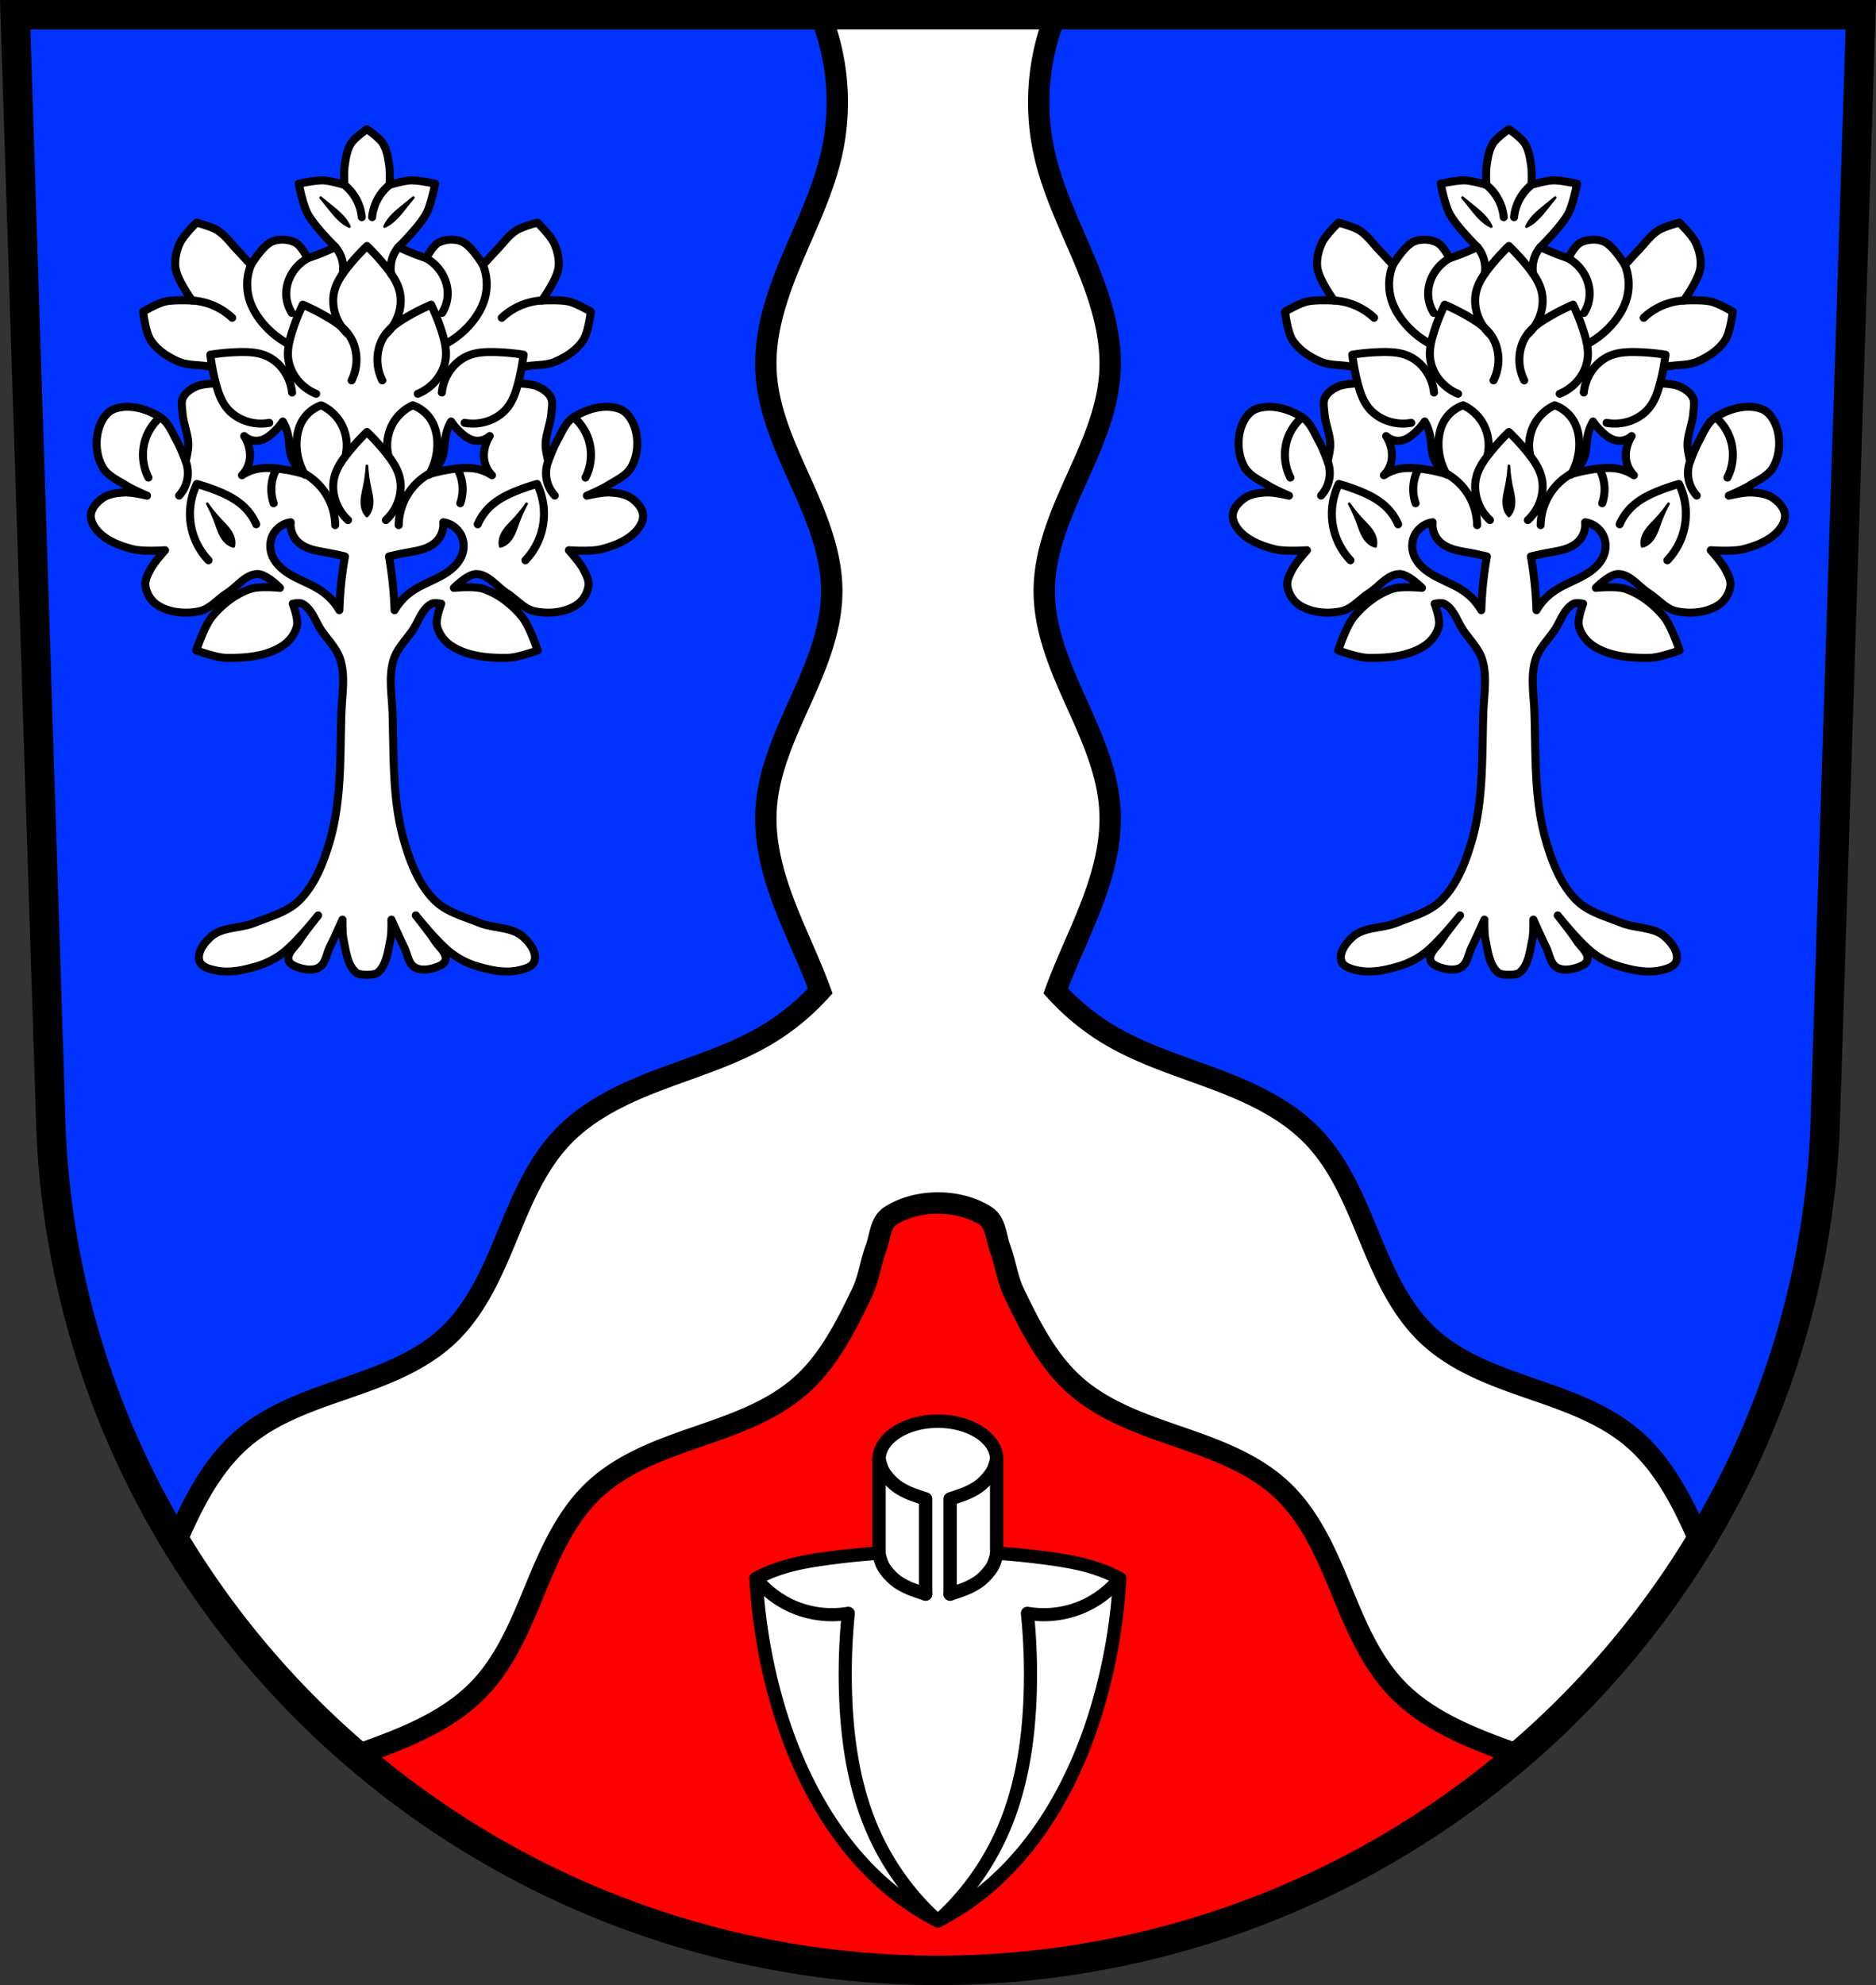 <svg xmlns="http://www.w3.org/2000/svg" width="748.09" height="791.22" viewBox="0 0 701.334 741.769"><rect x="0" y="0" width="701.334" height="741.769" fill="#333333" stroke="none"/><path style="fill:#03f;fill-opacity:1;fill-rule:evenodd;stroke:none;stroke-width:11;stroke-opacity:1" d="m36.698 25.55 13.398 416.624c7.415 175.25 153.92 314.046 331.589 314.144 177.51-.215 324.07-139.061 331.59-314.144l13.397-416.625H381.693z" transform="translate(-31.018 -20.05)"/><path style="fill:red;fill-rule:evenodd;stroke:#000;stroke-width:1px;stroke-linecap:butt;stroke-linejoin:miter;stroke-opacity:1;fill-opacity:1" d="m350.668 400.39-234.25 240.02c60.17 59.248 143.104 95.81 234.248 95.86 91.061-.11 173.969-36.713 234.148-95.965L350.668 400.39z"/><path style="fill:#fff;fill-rule:evenodd;stroke:#000;stroke-width:5;stroke-linecap:butt;stroke-linejoin:round;stroke-miterlimit:4;stroke-dasharray:none;stroke-opacity:1" d="M381.633 551.106a21.99 14.31 0 0 0-21.988 14.31v34.981a293.447 293.447 0 0 0-19.49 2c-6.26.854-12.525 1.92-18.49 3.998a56.665 56.665 0 0 0-7.997 3.5 210.061 210.061 0 0 0 7.996 46.975c8.21 28.294 23.157 55.627 46.977 72.965a98.535 98.535 0 0 0 12.992 7.996c4.53-2.325 8.879-5 12.994-7.996 23.82-17.338 38.768-44.671 46.977-72.965a210.062 210.062 0 0 0 7.996-46.975 56.665 56.665 0 0 0-7.996-3.5c-5.965-2.078-12.232-3.144-18.49-3.998a293.454 293.454 0 0 0-19.49-2v-34.98a21.99 14.31 0 0 0-21.99-14.311z" transform="translate(-31.018 -20.05)"/><path style="fill:none;fill-rule:evenodd;stroke:#000;stroke-width:4.9;stroke-linecap:round;stroke-linejoin:round;stroke-miterlimit:4;stroke-dasharray:none;stroke-opacity:1" d="M313.668 609.895c3.94 4.873 9.16 8.7 14.993 10.994a36.633 36.633 0 0 0 19.49 1.999 225.143 225.143 0 0 0-1 30.984c.64 17.444 3.384 35.033 10.495 50.975a98.565 98.565 0 0 0 23.987 32.984M449.6 609.895a36.611 36.611 0 0 1-14.992 10.994 36.633 36.633 0 0 1-19.49 1.999 225.143 225.143 0 0 1 .999 30.984c-.64 17.444-3.383 35.033-10.495 50.975a98.565 98.565 0 0 1-23.987 32.984" transform="translate(-31.018 -20.05)"/><path d="M359.645 565.417s.786 3.073 1.573 4.427c1.089 1.875 2.599 3.517 4.246 4.927 1.31 1.12 2.85 1.96 4.392 2.73 1.529.762 3.172 1.273 4.78 1.851.797.286 2.411.8 2.411.8v35.545" style="fill:none;fill-rule:evenodd;stroke:#000;stroke-width:5;stroke-linecap:round;stroke-linejoin:round;stroke-miterlimit:4;stroke-dasharray:none;stroke-opacity:1" transform="translate(-31.018 -20.05)"/><path d="M359.645 600.961s.786 3.073 1.573 4.428c1.089 1.874 2.599 3.517 4.246 4.927 1.31 1.12 2.85 1.96 4.392 2.73 1.529.762 3.172 1.273 4.78 1.85.797.287 2.411.8 2.411.8M403.623 565.417s-.785 3.073-1.572 4.427c-1.09 1.875-2.6 3.517-4.247 4.927-1.31 1.12-2.849 1.96-4.391 2.73-1.53.762-3.173 1.273-4.781 1.851-.797.286-2.41.8-2.41.8v35.545" style="fill:none;fill-rule:evenodd;stroke:#000;stroke-width:5;stroke-linecap:round;stroke-linejoin:round;stroke-miterlimit:4;stroke-dasharray:none;stroke-opacity:1" transform="translate(-31.018 -20.05)"/><path style="fill:none;fill-rule:evenodd;stroke:#000;stroke-width:5;stroke-linecap:round;stroke-linejoin:round;stroke-miterlimit:4;stroke-dasharray:none;stroke-opacity:1" d="M403.623 600.961s-.785 3.073-1.572 4.428c-1.09 1.874-2.6 3.517-4.247 4.927-1.31 1.12-2.849 1.96-4.391 2.73-1.53.762-3.173 1.273-4.781 1.85-.797.287-2.41.8-2.41.8" transform="translate(-31.018 -20.05)"/><path style="fill:#fff;fill-rule:evenodd;stroke:#000;stroke-width:8;stroke-linecap:butt;stroke-linejoin:miter;stroke-miterlimit:4;stroke-dasharray:none;stroke-opacity:1" d="M306.672 5.5c.999 2.473 1.89 4.99 2.656 7.545 4.277 14.252 4.838 29.6 1.615 44.127-3.107 14.01-9.585 26.996-15.119 40.236-5.534 13.24-10.227 27.288-9.441 41.617.785 14.324 6.959 27.719 12.851 40.797 5.893 13.079 11.71 26.714 11.71 41.059 0 14.345-5.817 27.98-11.71 41.058-5.892 13.08-12.066 26.474-12.851 40.797-.786 14.33 3.907 28.379 9.441 41.62 3.609 8.634 7.613 17.161 10.828 25.933-5.814 6.403-12.563 11.959-19.992 16.389-12.326 7.35-26.216 11.545-39.646 16.601-13.43 5.057-26.871 11.279-36.758 21.68-9.883 10.397-15.395 24.077-20.87 37.336-5.473 13.26-11.404 26.845-21.841 36.685-10.438 9.84-24.348 14.962-37.906 19.647-13.559 4.684-27.542 9.38-38.502 18.635-10.965 9.258-17.967 22.31-23.805 35.42-.54 1.214-1.07 2.436-1.6 3.658 18.161 29.956 41.004 56.801 67.526 79.55 3.113-1.12 6.227-2.237 9.316-3.4 13.43-5.056 26.873-11.278 36.76-21.68 9.883-10.397 15.395-24.078 20.87-37.337 5.473-13.26 11.403-26.845 21.84-36.686 10.438-9.84 24.349-14.962 37.907-19.646 13.559-4.685 27.54-9.38 38.5-18.635 10.965-9.258 17.644-22.597 23.805-35.418 2.518-5.24 3.187-11.197 5.224-16.643 1.53-4.088 1.589-9.61 5.24-12 10.011-6.552 25.883-6.552 35.893 0 3.652 2.39 3.711 7.912 5.24 12 2.038 5.446 2.707 11.402 5.225 16.643 6.161 12.821 12.84 26.16 23.805 35.418 10.96 9.254 24.941 13.95 38.5 18.635 13.558 4.684 27.469 9.806 37.906 19.646 10.438 9.84 16.368 23.426 21.842 36.686 5.474 13.259 10.986 26.94 20.869 37.338 9.887 10.4 23.328 16.623 36.758 21.68 3.037 1.143 6.099 2.243 9.16 3.345 26.557-22.774 49.436-49.646 67.625-79.629-.51-1.177-1.02-2.355-1.541-3.525-5.838-13.11-12.84-26.162-23.805-35.42-10.96-9.255-24.943-13.95-38.502-18.635-13.558-4.685-27.468-9.806-37.906-19.647-10.437-9.84-16.368-23.426-21.842-36.685-5.474-13.26-10.986-26.939-20.869-37.336-9.887-10.401-23.328-16.623-36.758-21.68-13.43-5.056-27.32-9.252-39.646-16.601-7.43-4.43-14.178-9.986-19.992-16.389 3.215-8.772 7.219-17.299 10.828-25.934 5.534-13.24 10.227-27.29 9.441-41.619-.785-14.323-6.959-27.718-12.851-40.797-5.893-13.078-11.71-26.713-11.71-41.058 0-14.345 5.817-27.98 11.71-41.059 5.892-13.078 12.066-26.473 12.851-40.797.786-14.329-3.907-28.376-9.441-41.617-5.534-13.24-12.012-26.226-15.12-40.236-3.222-14.527-2.66-29.875 1.616-44.127a86.597 86.597 0 0 1 2.656-7.545h-43.986z"/><path style="fill:none;fill-rule:evenodd;stroke:#000;stroke-width:11;stroke-opacity:1" d="m36.698 25.55 13.398 416.624c7.415 175.25 153.92 314.046 331.589 314.144 177.51-.215 324.07-139.061 331.59-314.144l13.397-416.625H381.693z" transform="translate(-31.018 -20.05)"/><path style="fill:#fff;fill-rule:evenodd;stroke:#000;stroke-width:3;stroke-linecap:round;stroke-linejoin:round;stroke-miterlimit:4;stroke-dasharray:none;stroke-opacity:1" d="M175.192 68.34s-4.544 3.072-5.957 5.332c-1.539 2.46-1.957 5.505-2.38 8.377-.345 2.332-.114 7.072-.114 7.072s-5.208-1.567-7.897-1.664c-3.074-.11-9.144 1.248-9.144 1.248s1.485 7.781 3.326 11.22c2.553 4.77 10.389 12.47 10.389 12.47s-3.857 1.717-5.819 2.494c-1.507.596-4.57 1.662-4.57 1.662s-2.38-4.688-4.572-5.819c-2.589-1.335-6.04-1.533-8.729-.416-3.623 1.506-7.896 8.729-7.896 8.729s-3.29-3.635-4.989-5.402c-2.443-2.544-4.51-5.582-7.48-7.483-2.363-1.512-7.896-2.908-7.896-2.908s-4.876 4.706-6.24 7.72c-1.3 2.87-2.076 6.2-1.6 9.313.682 4.465 6.177 12.059 6.177 12.059s-6.893-.383-10.2.416c-2.888.697-8.087 3.74-8.087 3.74s.827 7.711 2.908 10.807c2.428 3.61 6.392 6.185 10.391 7.896 3.225 1.38 6.926 1.118 10.39 1.662 1.8.283 5.405.832 5.405.832s-1.4 1.53-1.664 2.494c-.272.992.162 3.08.162 3.08s-5.35.114-7.723 1.19c-1.963.89-4.007 2.22-4.95 4.158-.84 1.722-.339 3.834-.198 5.744.295 4.016 2.135 7.856 2.178 11.883.022 2.073-.99 6.139-.99 6.139s-1.874-5.003-3.168-7.328c-1.8-3.232-3.216-7.126-6.338-9.11-4.975-3.16-11.972-5.196-17.428-2.97-3.02 1.231-4.919 4.766-5.744 7.921-1.161 4.436-.663 9.668 1.586 13.664 1.845 3.28 5.716 4.942 8.91 6.932 2.43 1.514 7.724 3.764 7.724 3.764s-5.654-1.354-8.515-1.19c-2.756.158-5.742.512-8.018 2.075-2.108 1.448-4.193 3.7-4.459 6.244-.239 2.293 1.189 4.661 2.772 6.338 3.304 3.498 8.212 5.338 12.873 6.535 3.902 1.001 12.08.396 12.08.396s-4.159 4.595-5.545 7.326c-.936 1.844-2.046 3.891-1.781 5.942.357 2.762 2.036 5.59 4.357 7.129 4.45 2.951 10.625 3.516 15.842 2.377 4.007-.876 6.84-4.529 10.299-6.733 3.8-2.421 6.98-7.128 11.486-7.13 3.26-.003 8.318 5.15 8.318 5.15s-7.593-.805-11.091.396c-5.546 1.903-10.518 5.782-14.258 10.297-2.977 3.593-5.942 12.676-5.942 12.676s7.28 2.694 11.09 2.771c7.145.144 14.977-.5 20.992-4.357 2.623-1.682 4.855-4.487 5.545-7.525.626-2.753-1.584-8.317-1.584-8.317s2.507-.542 3.565 0c3.62 1.854 4.842 6.538 7.13 9.9 2.474 3.633 5.848 6.889 7.13 11.092 1.886 6.19.621 12.942.396 19.409-.562 16.162.172 32.796-4.357 48.322-2.332 7.993-5.558 16.334-11.487 22.18-4.414 4.352-10.89 5.988-16.634 8.318-5.263 2.134-11.956 1.421-16.24 5.148-2.54 2.21-5.373 5.9-4.358 9.11.73 2.31 3.964 3.074 6.338 3.564 4.94 1.02 10.208-.17 15.05-1.584 3.401-.993 6.662-2.64 9.506-4.752 5.249-3.898 13.467-14.26 13.467-14.26s-4.974 6.183-7.129 9.506c-1.479 2.281-4.504 4.467-3.96 7.131.3 1.475 2.14 2.283 3.564 2.772 2.498.857 5.661 1.364 7.922 0 2.427-1.466 2.706-4.984 3.96-7.526 1.674-3.39 4.753-10.299 4.753-10.299s-.13 5.07.396 7.526c.92 4.291 1.393 9.457 4.754 12.28 1.04.873 4 .792 4 .792s2.96.081 4-.793c3.361-2.822 3.833-7.988 4.752-12.28.526-2.456.396-7.525.396-7.525s3.081 6.909 4.754 10.3c1.255 2.541 1.535 6.06 3.961 7.525 2.26 1.364 5.425.857 7.922 0 1.424-.489 3.264-1.297 3.565-2.772.543-2.664-2.482-4.85-3.961-7.13-2.155-3.324-7.131-9.507-7.131-9.507s8.218 10.362 13.467 14.26c2.844 2.112 6.105 3.759 9.505 4.752 4.843 1.415 10.113 2.605 15.053 1.584 2.374-.49 5.606-1.253 6.336-3.564 1.015-3.21-1.816-6.9-4.355-9.11-4.285-3.727-10.978-3.014-16.24-5.148-5.746-2.33-12.22-3.966-16.635-8.319-5.93-5.845-9.155-14.186-11.487-22.18-4.53-15.525-3.795-32.159-4.357-48.321-.225-6.467-1.49-13.22.396-19.409 1.282-4.203 4.656-7.459 7.13-11.091 2.288-3.363 3.508-8.047 7.128-9.9 1.058-.543 3.565 0 3.565 0s-2.21 5.563-1.584 8.316c.69 3.038 2.922 5.843 5.545 7.525 6.016 3.858 13.849 4.501 20.994 4.357 3.81-.077 11.09-2.771 11.09-2.771s-2.965-9.083-5.942-12.676c-3.74-4.515-8.714-8.394-14.26-10.297-3.498-1.2-11.09-.396-11.09-.396s5.058-5.153 8.319-5.15c4.506.002 7.686 4.709 11.486 7.13 3.46 2.204 6.29 5.857 10.297 6.733 5.217 1.14 11.393.574 15.844-2.377 2.321-1.54 4-4.367 4.357-7.13.265-2.05-.847-4.097-1.783-5.94-1.386-2.732-5.545-7.327-5.545-7.327s8.178.605 12.08-.396c4.661-1.197 9.57-3.037 12.873-6.535 1.583-1.677 3.013-4.045 2.774-6.338-.265-2.544-2.35-4.796-4.46-6.244-2.274-1.563-5.261-1.917-8.017-2.075-2.861-.164-8.515 1.19-8.515 1.19s5.292-2.25 7.722-3.764c3.194-1.99 7.067-3.652 8.912-6.932 2.25-3.996 2.745-9.228 1.584-13.664-.825-3.155-2.722-6.69-5.742-7.922-5.456-2.225-12.453-.189-17.428 2.971-3.122 1.984-4.538 5.878-6.337 9.11-1.295 2.325-3.168 7.328-3.168 7.328s-1.013-4.066-.99-6.139c.042-4.027 1.882-7.867 2.177-11.883.14-1.91.642-4.022-.197-5.744-.944-1.938-2.988-3.268-4.951-4.158-2.373-1.076-7.725-1.19-7.725-1.19s.434-2.088.162-3.08c-.264-.963-1.662-2.494-1.662-2.494s3.602-.55 5.402-.832c3.465-.544 7.166-.282 10.391-1.662 4-1.711 7.963-4.286 10.39-7.896 2.082-3.096 2.91-10.807 2.91-10.807s-5.2-3.043-8.087-3.74c-3.308-.8-10.2-.416-10.2-.416s5.496-7.594 6.178-12.059c.476-3.113-.3-6.443-1.6-9.312-1.364-3.015-6.24-7.721-6.24-7.721s-5.535 1.396-7.898 2.908c-2.97 1.9-5.037 4.94-7.48 7.483-1.698 1.767-4.987 5.402-4.987 5.402s-4.273-7.223-7.896-8.729c-2.69-1.117-6.14-.919-8.729.416-2.192 1.131-4.572 5.819-4.572 5.819s-3.064-1.066-4.572-1.662c-1.962-.777-5.819-2.495-5.819-2.495s7.838-7.698 10.391-12.468c1.84-3.44 3.324-11.221 3.324-11.221s-6.069-1.359-9.142-1.248c-2.689.097-7.897 1.664-7.897 1.664s.231-4.74-.113-7.072c-.424-2.872-.842-5.916-2.38-8.377-1.414-2.26-5.958-5.332-5.958-5.332zm-31.451 109.215a17.384 17.384 0 0 1 2.092 5.859c.353 2.153.3 4.37.838 6.484.805 3.172 2.981 5.97 5.857 7.532a56.96 56.96 0 0 0-11.088-2.301c-2.156-.227-4.344-.33-6.486 0a16.25 16.25 0 0 0-6.485 2.51 10.553 10.553 0 0 0 2.928-6.067c.162-1.323.07-2.67-.209-3.974a14.127 14.127 0 0 0-1.883-4.604 6.748 6.748 0 0 0 3.05 1.592 6.75 6.75 0 0 0 3.437-.127c1.324-.404 2.491-1.207 3.556-2.092a23.772 23.772 0 0 0 4.393-4.812zm62.9 0a23.772 23.772 0 0 0 4.393 4.812c1.065.885 2.232 1.688 3.556 2.092a6.75 6.75 0 0 0 3.438.127 6.748 6.748 0 0 0 3.049-1.592 14.127 14.127 0 0 0-1.883 4.604c-.279 1.303-.371 2.651-.209 3.974a10.553 10.553 0 0 0 2.928 6.067 16.25 16.25 0 0 0-6.485-2.51c-2.142-.33-4.33-.227-6.486 0a56.96 56.96 0 0 0-11.088 2.3c2.876-1.56 5.052-4.359 5.858-7.53.537-2.115.484-4.332.837-6.485a17.384 17.384 0 0 1 2.092-5.86zm-59.97 37.658c-.253 2.584.69 5.26 2.51 7.113 1.384 1.41 3.206 2.326 5.09 2.926 1.882.6 3.844.907 5.788 1.26 2.315.42 4.618.906 6.905 1.463a139.014 139.014 0 0 0-2.092 20.085 22.123 22.123 0 0 0-6.278-6.904c-4.069-2.903-9.014-4.35-13.18-7.113-2.56-1.699-4.867-3.994-5.857-6.904-.784-2.308-.664-4.93.418-7.114 1.27-2.563 3.862-4.426 6.696-4.812zm57.04 0c2.835.386 5.426 2.25 6.696 4.812 1.082 2.185 1.203 4.806.418 7.114-.99 2.91-3.296 5.205-5.858 6.904-4.165 2.763-9.11 4.21-13.18 7.113a22.123 22.123 0 0 0-6.277 6.904 139.03 139.03 0 0 0-2.091-20.085c2.286-.557 4.589-1.043 6.904-1.463 1.945-.353 3.906-.66 5.789-1.26 1.883-.6 3.705-1.515 5.09-2.926 1.818-1.853 2.762-4.53 2.51-7.113z" transform="translate(-38.007 -20.05)"/><path style="fill:none;fill-rule:evenodd;stroke:#000;stroke-width:3;stroke-linecap:round;stroke-linejoin:round;stroke-miterlimit:4;stroke-dasharray:none;stroke-opacity:1" d="M175.192 181.478a79.99 79.99 0 0 0-7.341 8.1c-2.05 2.6-3.976 5.404-4.81 8.608-.645 2.475-.604 5.11 0 7.594a17.389 17.389 0 0 0 5.063 8.607M175.192 181.478a79.99 79.99 0 0 1 7.341 8.1c2.05 2.6 3.976 5.404 4.81 8.608.645 2.475.604 5.11 0 7.594a17.389 17.389 0 0 1-5.063 8.607" transform="translate(-38.007 -20.05)"/><path style="fill:#000;fill-rule:evenodd;stroke:#000;stroke-width:1px;stroke-linecap:butt;stroke-linejoin:round;stroke-opacity:1" d="M157.868 93.889a329.64 329.64 0 0 1 2.81 3.492c2.016 2.537 4.068 5.167 6.871 6.79.35.203.71.39 1.079.557-.165-.369-.35-.73-.55-1.082-1.602-2.816-4.217-4.885-6.74-6.92a329.777 329.777 0 0 1-3.47-2.837zm34.65 0c-1.15.954-2.305 1.9-3.469 2.837-2.522 2.035-5.137 4.104-6.74 6.92-.2.352-.384.713-.549 1.082a12.51 12.51 0 0 0 1.079-.556c2.803-1.624 4.854-4.254 6.869-6.791.93-1.17 1.865-2.335 2.81-3.492zm-17.326 100.246a53.76 53.76 0 0 1-1.012 7.722c-.363 1.766-.818 3.527-.886 5.328-.069 1.802.288 3.688 1.392 5.114.156.2.325.392.506.57.181-.178.35-.37.506-.57 1.104-1.426 1.46-3.312 1.392-5.114-.068-1.801-.52-3.562-.884-5.328a53.764 53.764 0 0 1-1.014-7.722zm-59.69 14.158a53.78 53.78 0 0 1 3.194 7.105c.618 1.694 1.157 3.43 2.045 4.998.888 1.57 2.183 2.986 3.871 3.62.238.089.483.162.73.218.061-.247.104-.497.131-.75.19-1.793-.495-3.584-1.5-5.082-1.004-1.497-2.317-2.756-3.554-4.068a53.76 53.76 0 0 1-4.916-6.041zm119.38 0a53.76 53.76 0 0 1-4.917 6.04c-1.237 1.313-2.55 2.572-3.554 4.07-1.005 1.497-1.69 3.288-1.5 5.081.027.253.07.503.13.75.249-.056.493-.13.731-.218 1.688-.634 2.983-2.05 3.871-3.62.889-1.569 1.427-3.304 2.045-4.998a53.777 53.777 0 0 1 3.193-7.105z" transform="translate(-38.007 -20.05)"/><path style="fill:none;fill-rule:evenodd;stroke:#000;stroke-width:3;stroke-linecap:round;stroke-linejoin:round;stroke-miterlimit:4;stroke-dasharray:none;stroke-opacity:1" d="M131.829 119.045a19.577 19.577 0 0 0-.823 12.054c.885 3.492 2.735 6.69 5.03 9.468a33.058 33.058 0 0 0 9.172 7.692M218.555 119.045a19.577 19.577 0 0 1 .823 12.054c-.884 3.492-2.735 6.69-5.03 9.468a33.058 33.058 0 0 1-9.171 7.692M109.801 132.344a24.02 24.02 0 0 1 7.595 1.713 24.035 24.035 0 0 1 7.396 4.734M240.583 132.344a24.02 24.02 0 0 0-7.595 1.713 24.035 24.035 0 0 0-7.396 4.734M234.428 229.418a25.317 25.317 0 0 0 5.546-9.11 25.376 25.376 0 0 0 1.188-11.486 25.366 25.366 0 0 0-2.377-7.922 73.28 73.28 0 0 0-7.13 2.377c-3.884 1.52-7.709 3.422-10.693 6.337a19.92 19.92 0 0 0-4.357 6.337M115.956 229.418a25.317 25.317 0 0 1-5.546-9.11 25.376 25.376 0 0 1-1.188-11.486 25.366 25.366 0 0 1 2.377-7.922 73.28 73.28 0 0 1 7.13 2.377c3.884 1.52 7.709 3.422 10.693 6.337a19.92 19.92 0 0 1 4.357 6.337M166.74 89.121a17.753 17.753 0 0 1 3.587 3.911 17.808 17.808 0 0 1 2.929 8.16M183.643 89.121a17.753 17.753 0 0 0-3.586 3.911 17.808 17.808 0 0 0-2.929 8.16M151.193 133.907a79.99 79.99 0 0 0-4.003 10.173c-1 3.157-1.809 6.46-1.456 9.752.272 2.543 1.241 4.993 2.685 7.104a17.389 17.389 0 0 0 7.78 6.261M151.193 133.907a79.992 79.992 0 0 1 9.731 4.982c2.837 1.707 5.63 3.649 7.543 6.35 1.478 2.088 2.371 4.567 2.685 7.105a17.389 17.389 0 0 1-1.693 9.841" transform="translate(-38.007 -20.05)"/><path d="M-543.891 195.01a79.99 79.99 0 0 0-7.342 8.1c-2.05 2.6-3.975 5.404-4.81 8.608-.644 2.474-.604 5.11 0 7.594a17.389 17.389 0 0 0 5.063 8.607M-543.891 195.01a79.99 79.99 0 0 1 7.341 8.1c2.05 2.6 3.975 5.404 4.81 8.608.644 2.474.604 5.11 0 7.594a17.389 17.389 0 0 1-5.063 8.607" style="fill:none;fill-rule:evenodd;stroke:#000;stroke-width:3;stroke-linecap:round;stroke-linejoin:round;stroke-miterlimit:4;stroke-dasharray:none;stroke-opacity:1" transform="scale(-1 1) rotate(-20.706 -574.644 -893.009)"/><path style="fill:none;fill-rule:evenodd;stroke:#000;stroke-width:3;stroke-linecap:round;stroke-linejoin:round;stroke-miterlimit:4;stroke-dasharray:none;stroke-opacity:1" d="M175.192 111.981a79.99 79.99 0 0 0-7.341 8.1c-2.05 2.6-3.976 5.404-4.81 8.608-.645 2.475-.604 5.11 0 7.595a17.389 17.389 0 0 0 5.063 8.607M175.192 111.981a79.99 79.99 0 0 1 7.341 8.1c2.05 2.6 3.976 5.404 4.81 8.608.645 2.475.604 5.11 0 7.595a17.389 17.389 0 0 1-5.063 8.607" transform="translate(-38.007 -20.05)"/><path d="M116.636 152.601a79.99 79.99 0 0 0 2.058 10.737c.844 3.202 1.926 6.426 3.985 9.019 1.59 2.003 3.72 3.555 6.068 4.567a17.389 17.389 0 0 0 9.922 1.13M116.636 152.601c3.6-.58 7.24-.912 10.887-.995 3.31-.075 6.707.073 9.77 1.333 2.364.973 4.445 2.59 6.067 4.567a17.389 17.389 0 0 1 3.833 9.22" style="fill:#fff;fill-rule:evenodd;stroke:#000;stroke-width:3;stroke-linecap:round;stroke-linejoin:round;stroke-miterlimit:4;stroke-dasharray:none;stroke-opacity:1" transform="translate(-38.007 -20.05)"/><g style="fill:#fff"><path d="M-543.891 195.01a79.99 79.99 0 0 0-7.342 8.1c-2.05 2.6-3.975 5.404-4.81 8.608-.644 2.474-.604 5.11 0 7.594a17.389 17.389 0 0 0 5.063 8.607M-543.891 195.01a79.99 79.99 0 0 1 7.341 8.1c2.05 2.6 3.975 5.404 4.81 8.608.644 2.474.604 5.11 0 7.594a17.389 17.389 0 0 1-5.063 8.607" style="fill:#fff;fill-rule:evenodd;stroke:#000;stroke-width:3;stroke-linecap:round;stroke-linejoin:round;stroke-miterlimit:4;stroke-dasharray:none;stroke-opacity:1" transform="scale(-1 1) rotate(-53.036 -432.403 -185.087)"/></g><path style="opacity:1;fill:#fff;fill-opacity:1;fill-rule:nonzero;stroke:#fff;stroke-width:3;stroke-linecap:round;stroke-linejoin:round;stroke-miterlimit:4;stroke-dasharray:none;stroke-dashoffset:0;stroke-opacity:1" d="M225.768 155.691h3.557v2.092h-3.557zM120.735 155.909h3.557v2.092h-3.557z" transform="translate(-38.007 -20.05)"/><path style="fill:none;fill-rule:evenodd;stroke:#000;stroke-width:3;stroke-linecap:round;stroke-linejoin:round;stroke-miterlimit:4;stroke-dasharray:none;stroke-opacity:1" d="M153.026 116.55a16.007 16.007 0 0 0-5.922 5.772c-1.275 2.15-2.035 4.615-2.092 7.113a13.603 13.603 0 0 0 2.092 7.532M197.358 116.55a16.007 16.007 0 0 1 5.922 5.772c1.275 2.15 2.035 4.615 2.092 7.113a13.603 13.603 0 0 1-2.092 7.532" transform="translate(-38.007 -20.05)"/><path style="fill:none;fill-rule:evenodd;stroke:#000;stroke-width:3;stroke-linecap:round;stroke-linejoin:miter;stroke-miterlimit:4;stroke-dasharray:none;stroke-opacity:1" d="M163.415 112.394a12.364 12.364 0 0 1 2.519 4.907c.417 1.647.49 3.382.209 5.058M186.967 112.394a12.364 12.364 0 0 0-2.518 4.907 12.356 12.356 0 0 0-.21 5.058M197.854 197.43a22.448 22.448 0 0 0-5.769 5.02 22.592 22.592 0 0 0-5.021 13.809M208.942 195.129a16.062 16.062 0 0 1 1.972 6.694 16.05 16.05 0 0 1-.837 6.276M152.528 197.43a22.448 22.448 0 0 1 5.769 5.02 22.593 22.593 0 0 1 5.021 13.809M141.44 195.129a16.062 16.062 0 0 0-1.972 6.694 16.05 16.05 0 0 0 .837 6.276" transform="translate(-38.007 -20.05)"/><path style="fill:none;fill-rule:evenodd;stroke:#000;stroke-width:3;stroke-linecap:round;stroke-linejoin:round;stroke-miterlimit:4;stroke-dasharray:none;stroke-opacity:1" d="M167.32 189.579c.847-4.264-.091-8.854-2.544-12.443a16.49 16.49 0 0 0-6.695-5.649 13.35 13.35 0 0 0-6.695 5.23c-1.732 2.638-2.47 5.841-2.51 8.996a22.612 22.612 0 0 0 3.122 11.717M183.064 189.579c-.847-4.264.092-8.854 2.544-12.443a16.49 16.49 0 0 1 6.695-5.649 13.35 13.35 0 0 1 6.695 5.23c1.732 2.638 2.47 5.841 2.51 8.996a22.612 22.612 0 0 1-3.122 11.717M97.917 175.947a18.651 18.651 0 0 0-5.543 8.273c-1.536 4.657-1.122 9.923 1.12 14.284M107.422 192.385c.944 2.473 1.07 5.25.356 7.799a12.506 12.506 0 0 1-2.801 5.041M252.467 175.947a18.651 18.651 0 0 1 5.543 8.273c1.536 4.657 1.122 9.923-1.12 14.284M242.962 192.385a12.552 12.552 0 0 0-.356 7.799 12.506 12.506 0 0 0 2.801 5.041" transform="translate(-38.007 -20.05)"/><g><path style="fill:#fff;fill-rule:evenodd;stroke:#000;stroke-width:3;stroke-linecap:round;stroke-linejoin:round;stroke-miterlimit:4;stroke-dasharray:none;stroke-opacity:1" d="M175.192 68.34s-4.544 3.072-5.957 5.332c-1.539 2.46-1.957 5.505-2.38 8.377-.345 2.332-.114 7.072-.114 7.072s-5.208-1.567-7.897-1.664c-3.074-.11-9.144 1.248-9.144 1.248s1.485 7.781 3.326 11.22c2.553 4.77 10.389 12.47 10.389 12.47s-3.857 1.717-5.819 2.494c-1.507.596-4.57 1.662-4.57 1.662s-2.38-4.688-4.572-5.819c-2.589-1.335-6.04-1.533-8.729-.416-3.623 1.506-7.896 8.729-7.896 8.729s-3.29-3.635-4.989-5.402c-2.443-2.544-4.51-5.582-7.48-7.483-2.363-1.512-7.896-2.908-7.896-2.908s-4.876 4.706-6.24 7.72c-1.3 2.87-2.076 6.2-1.6 9.313.682 4.465 6.177 12.059 6.177 12.059s-6.893-.383-10.2.416c-2.888.697-8.087 3.74-8.087 3.74s.827 7.711 2.908 10.807c2.428 3.61 6.392 6.185 10.391 7.896 3.225 1.38 6.926 1.118 10.39 1.662 1.8.283 5.405.832 5.405.832s-1.4 1.53-1.664 2.494c-.272.992.162 3.08.162 3.08s-5.35.114-7.723 1.19c-1.963.89-4.007 2.22-4.95 4.158-.84 1.722-.339 3.834-.198 5.744.295 4.016 2.135 7.856 2.178 11.883.022 2.073-.99 6.139-.99 6.139s-1.874-5.003-3.168-7.328c-1.8-3.232-3.216-7.126-6.338-9.11-4.975-3.16-11.972-5.196-17.428-2.97-3.02 1.231-4.919 4.766-5.744 7.921-1.161 4.436-.663 9.668 1.586 13.664 1.845 3.28 5.716 4.942 8.91 6.932 2.43 1.514 7.724 3.764 7.724 3.764s-5.654-1.354-8.515-1.19c-2.756.158-5.742.512-8.018 2.075-2.108 1.448-4.193 3.7-4.459 6.244-.239 2.293 1.189 4.661 2.772 6.338 3.304 3.498 8.212 5.338 12.873 6.535 3.902 1.001 12.08.396 12.08.396s-4.159 4.595-5.545 7.326c-.936 1.844-2.046 3.891-1.781 5.942.357 2.762 2.036 5.59 4.357 7.129 4.45 2.951 10.625 3.516 15.842 2.377 4.007-.876 6.84-4.529 10.299-6.733 3.8-2.421 6.98-7.128 11.486-7.13 3.26-.003 8.318 5.15 8.318 5.15s-7.593-.805-11.091.396c-5.546 1.903-10.518 5.782-14.258 10.297-2.977 3.593-5.942 12.676-5.942 12.676s7.28 2.694 11.09 2.771c7.145.144 14.977-.5 20.992-4.357 2.623-1.682 4.855-4.487 5.545-7.525.626-2.753-1.584-8.317-1.584-8.317s2.507-.542 3.565 0c3.62 1.854 4.842 6.538 7.13 9.9 2.474 3.633 5.848 6.889 7.13 11.092 1.886 6.19.621 12.942.396 19.409-.562 16.162.172 32.796-4.357 48.322-2.332 7.993-5.558 16.334-11.487 22.18-4.414 4.352-10.89 5.988-16.634 8.318-5.263 2.134-11.956 1.421-16.24 5.148-2.54 2.21-5.373 5.9-4.358 9.11.73 2.31 3.964 3.074 6.338 3.564 4.94 1.02 10.208-.17 15.05-1.584 3.401-.993 6.662-2.64 9.506-4.752 5.249-3.898 13.467-14.26 13.467-14.26s-4.974 6.183-7.129 9.506c-1.479 2.281-4.504 4.467-3.96 7.131.3 1.475 2.14 2.283 3.564 2.772 2.498.857 5.661 1.364 7.922 0 2.427-1.466 2.706-4.984 3.96-7.526 1.674-3.39 4.753-10.299 4.753-10.299s-.13 5.07.396 7.526c.92 4.291 1.393 9.457 4.754 12.28 1.04.873 4 .792 4 .792s2.96.081 4-.793c3.361-2.822 3.833-7.988 4.752-12.28.526-2.456.396-7.525.396-7.525s3.081 6.909 4.754 10.3c1.255 2.541 1.535 6.06 3.961 7.525 2.26 1.364 5.425.857 7.922 0 1.424-.489 3.264-1.297 3.565-2.772.543-2.664-2.482-4.85-3.961-7.13-2.155-3.324-7.131-9.507-7.131-9.507s8.218 10.362 13.467 14.26c2.844 2.112 6.105 3.759 9.505 4.752 4.843 1.415 10.113 2.605 15.053 1.584 2.374-.49 5.606-1.253 6.336-3.564 1.015-3.21-1.816-6.9-4.355-9.11-4.285-3.727-10.978-3.014-16.24-5.148-5.746-2.33-12.22-3.966-16.635-8.319-5.93-5.845-9.155-14.186-11.487-22.18-4.53-15.525-3.795-32.159-4.357-48.321-.225-6.467-1.49-13.22.396-19.409 1.282-4.203 4.656-7.459 7.13-11.091 2.288-3.363 3.508-8.047 7.128-9.9 1.058-.543 3.565 0 3.565 0s-2.21 5.563-1.584 8.316c.69 3.038 2.922 5.843 5.545 7.525 6.016 3.858 13.849 4.501 20.994 4.357 3.81-.077 11.09-2.771 11.09-2.771s-2.965-9.083-5.942-12.676c-3.74-4.515-8.714-8.394-14.26-10.297-3.498-1.2-11.09-.396-11.09-.396s5.058-5.153 8.319-5.15c4.506.002 7.686 4.709 11.486 7.13 3.46 2.204 6.29 5.857 10.297 6.733 5.217 1.14 11.393.574 15.844-2.377 2.321-1.54 4-4.367 4.357-7.13.265-2.05-.847-4.097-1.783-5.94-1.386-2.732-5.545-7.327-5.545-7.327s8.178.605 12.08-.396c4.661-1.197 9.57-3.037 12.873-6.535 1.583-1.677 3.013-4.045 2.774-6.338-.265-2.544-2.35-4.796-4.46-6.244-2.274-1.563-5.261-1.917-8.017-2.075-2.861-.164-8.515 1.19-8.515 1.19s5.292-2.25 7.722-3.764c3.194-1.99 7.067-3.652 8.912-6.932 2.25-3.996 2.745-9.228 1.584-13.664-.825-3.155-2.722-6.69-5.742-7.922-5.456-2.225-12.453-.189-17.428 2.971-3.122 1.984-4.538 5.878-6.337 9.11-1.295 2.325-3.168 7.328-3.168 7.328s-1.013-4.066-.99-6.139c.042-4.027 1.882-7.867 2.177-11.883.14-1.91.642-4.022-.197-5.744-.944-1.938-2.988-3.268-4.951-4.158-2.373-1.076-7.725-1.19-7.725-1.19s.434-2.088.162-3.08c-.264-.963-1.662-2.494-1.662-2.494s3.602-.55 5.402-.832c3.465-.544 7.166-.282 10.391-1.662 4-1.711 7.963-4.286 10.39-7.896 2.082-3.096 2.91-10.807 2.91-10.807s-5.2-3.043-8.087-3.74c-3.308-.8-10.2-.416-10.2-.416s5.496-7.594 6.178-12.059c.476-3.113-.3-6.443-1.6-9.312-1.364-3.015-6.24-7.721-6.24-7.721s-5.535 1.396-7.898 2.908c-2.97 1.9-5.037 4.94-7.48 7.483-1.698 1.767-4.987 5.402-4.987 5.402s-4.273-7.223-7.896-8.729c-2.69-1.117-6.14-.919-8.729.416-2.192 1.131-4.572 5.819-4.572 5.819s-3.064-1.066-4.572-1.662c-1.962-.777-5.819-2.495-5.819-2.495s7.838-7.698 10.391-12.468c1.84-3.44 3.324-11.221 3.324-11.221s-6.069-1.359-9.142-1.248c-2.689.097-7.897 1.664-7.897 1.664s.231-4.74-.113-7.072c-.424-2.872-.842-5.916-2.38-8.377-1.414-2.26-5.958-5.332-5.958-5.332zm-31.451 109.215a17.384 17.384 0 0 1 2.092 5.859c.353 2.153.3 4.37.838 6.484.805 3.172 2.981 5.97 5.857 7.532a56.96 56.96 0 0 0-11.088-2.301c-2.156-.227-4.344-.33-6.486 0a16.25 16.25 0 0 0-6.485 2.51 10.553 10.553 0 0 0 2.928-6.067c.162-1.323.07-2.67-.209-3.974a14.127 14.127 0 0 0-1.883-4.604 6.748 6.748 0 0 0 3.05 1.592 6.75 6.75 0 0 0 3.437-.127c1.324-.404 2.491-1.207 3.556-2.092a23.772 23.772 0 0 0 4.393-4.812zm62.9 0a23.772 23.772 0 0 0 4.393 4.812c1.065.885 2.232 1.688 3.556 2.092a6.75 6.75 0 0 0 3.438.127 6.748 6.748 0 0 0 3.049-1.592 14.127 14.127 0 0 0-1.883 4.604c-.279 1.303-.371 2.651-.209 3.974a10.553 10.553 0 0 0 2.928 6.067 16.25 16.25 0 0 0-6.485-2.51c-2.142-.33-4.33-.227-6.486 0a56.96 56.96 0 0 0-11.088 2.3c2.876-1.56 5.052-4.359 5.858-7.53.537-2.115.484-4.332.837-6.485a17.384 17.384 0 0 1 2.092-5.86zm-59.97 37.658c-.253 2.584.69 5.26 2.51 7.113 1.384 1.41 3.206 2.326 5.09 2.926 1.882.6 3.844.907 5.788 1.26 2.315.42 4.618.906 6.905 1.463a139.014 139.014 0 0 0-2.092 20.085 22.123 22.123 0 0 0-6.278-6.904c-4.069-2.903-9.014-4.35-13.18-7.113-2.56-1.699-4.867-3.994-5.857-6.904-.784-2.308-.664-4.93.418-7.114 1.27-2.563 3.862-4.426 6.696-4.812zm57.04 0c2.835.386 5.426 2.25 6.696 4.812 1.082 2.185 1.203 4.806.418 7.114-.99 2.91-3.296 5.205-5.858 6.904-4.165 2.763-9.11 4.21-13.18 7.113a22.123 22.123 0 0 0-6.277 6.904 139.03 139.03 0 0 0-2.091-20.085c2.286-.557 4.589-1.043 6.904-1.463 1.945-.353 3.906-.66 5.789-1.26 1.883-.6 3.705-1.515 5.09-2.926 1.818-1.853 2.762-4.53 2.51-7.113z" transform="matrix(-1 0 0 1 739.283 -20.05)"/><path style="fill:none;fill-rule:evenodd;stroke:#000;stroke-width:3;stroke-linecap:round;stroke-linejoin:round;stroke-miterlimit:4;stroke-dasharray:none;stroke-opacity:1" d="M175.192 181.478a79.99 79.99 0 0 0-7.341 8.1c-2.05 2.6-3.976 5.404-4.81 8.608-.645 2.475-.604 5.11 0 7.594a17.389 17.389 0 0 0 5.063 8.607M175.192 181.478a79.99 79.99 0 0 1 7.341 8.1c2.05 2.6 3.976 5.404 4.81 8.608.645 2.475.604 5.11 0 7.594a17.389 17.389 0 0 1-5.063 8.607" transform="matrix(-1 0 0 1 739.283 -20.05)"/><path style="fill:#000;fill-rule:evenodd;stroke:#000;stroke-width:1px;stroke-linecap:butt;stroke-linejoin:round;stroke-opacity:1" d="M157.868 93.889a329.64 329.64 0 0 1 2.81 3.492c2.016 2.537 4.068 5.167 6.871 6.79.35.203.71.39 1.079.557-.165-.369-.35-.73-.55-1.082-1.602-2.816-4.217-4.885-6.74-6.92a329.777 329.777 0 0 1-3.47-2.837zm34.65 0c-1.15.954-2.305 1.9-3.469 2.837-2.522 2.035-5.137 4.104-6.74 6.92-.2.352-.384.713-.549 1.082a12.51 12.51 0 0 0 1.079-.556c2.803-1.624 4.854-4.254 6.869-6.791.93-1.17 1.865-2.335 2.81-3.492zm-17.326 100.246a53.76 53.76 0 0 1-1.012 7.722c-.363 1.766-.818 3.527-.886 5.328-.069 1.802.288 3.688 1.392 5.114.156.2.325.392.506.57.181-.178.35-.37.506-.57 1.104-1.426 1.46-3.312 1.392-5.114-.068-1.801-.52-3.562-.884-5.328a53.764 53.764 0 0 1-1.014-7.722zm-59.69 14.158a53.78 53.78 0 0 1 3.194 7.105c.618 1.694 1.157 3.43 2.045 4.998.888 1.57 2.183 2.986 3.871 3.62.238.089.483.162.73.218.061-.247.104-.497.131-.75.19-1.793-.495-3.584-1.5-5.082-1.004-1.497-2.317-2.756-3.554-4.068a53.76 53.76 0 0 1-4.916-6.041zm119.38 0a53.76 53.76 0 0 1-4.917 6.04c-1.237 1.313-2.55 2.572-3.554 4.07-1.005 1.497-1.69 3.288-1.5 5.081.027.253.07.503.13.75.249-.056.493-.13.731-.218 1.688-.634 2.983-2.05 3.871-3.62.889-1.569 1.427-3.304 2.045-4.998a53.777 53.777 0 0 1 3.193-7.105z" transform="matrix(-1 0 0 1 739.283 -20.05)"/><path style="fill:none;fill-rule:evenodd;stroke:#000;stroke-width:3;stroke-linecap:round;stroke-linejoin:round;stroke-miterlimit:4;stroke-dasharray:none;stroke-opacity:1" d="M131.829 119.045a19.577 19.577 0 0 0-.823 12.054c.885 3.492 2.735 6.69 5.03 9.468a33.058 33.058 0 0 0 9.172 7.692M218.555 119.045a19.577 19.577 0 0 1 .823 12.054c-.884 3.492-2.735 6.69-5.03 9.468a33.058 33.058 0 0 1-9.171 7.692M109.801 132.344a24.02 24.02 0 0 1 7.595 1.713 24.035 24.035 0 0 1 7.396 4.734M240.583 132.344a24.02 24.02 0 0 0-7.595 1.713 24.035 24.035 0 0 0-7.396 4.734M234.428 229.418a25.317 25.317 0 0 0 5.546-9.11 25.376 25.376 0 0 0 1.188-11.486 25.366 25.366 0 0 0-2.377-7.922 73.28 73.28 0 0 0-7.13 2.377c-3.884 1.52-7.709 3.422-10.693 6.337a19.92 19.92 0 0 0-4.357 6.337M115.956 229.418a25.317 25.317 0 0 1-5.546-9.11 25.376 25.376 0 0 1-1.188-11.486 25.366 25.366 0 0 1 2.377-7.922 73.28 73.28 0 0 1 7.13 2.377c3.884 1.52 7.709 3.422 10.693 6.337a19.92 19.92 0 0 1 4.357 6.337M166.74 89.121a17.753 17.753 0 0 1 3.587 3.911 17.808 17.808 0 0 1 2.929 8.16M183.643 89.121a17.753 17.753 0 0 0-3.586 3.911 17.808 17.808 0 0 0-2.929 8.16M151.193 133.907a79.99 79.99 0 0 0-4.003 10.173c-1 3.157-1.809 6.46-1.456 9.752.272 2.543 1.241 4.993 2.685 7.104a17.389 17.389 0 0 0 7.78 6.261M151.193 133.907a79.992 79.992 0 0 1 9.731 4.982c2.837 1.707 5.63 3.649 7.543 6.35 1.478 2.088 2.371 4.567 2.685 7.105a17.389 17.389 0 0 1-1.693 9.841" transform="matrix(-1 0 0 1 739.283 -20.05)"/><path d="M-543.891 195.01a79.99 79.99 0 0 0-7.342 8.1c-2.05 2.6-3.975 5.404-4.81 8.608-.644 2.474-.604 5.11 0 7.594a17.389 17.389 0 0 0 5.063 8.607M-543.891 195.01a79.99 79.99 0 0 1 7.341 8.1c2.05 2.6 3.975 5.404 4.81 8.608.644 2.474.604 5.11 0 7.594a17.389 17.389 0 0 1-5.063 8.607" style="fill:none;fill-rule:evenodd;stroke:#000;stroke-width:3;stroke-linecap:round;stroke-linejoin:round;stroke-miterlimit:4;stroke-dasharray:none;stroke-opacity:1" transform="rotate(-20.706 -224.006 -2812.352)"/><path style="fill:none;fill-rule:evenodd;stroke:#000;stroke-width:3;stroke-linecap:round;stroke-linejoin:round;stroke-miterlimit:4;stroke-dasharray:none;stroke-opacity:1" d="M175.192 111.981a79.99 79.99 0 0 0-7.341 8.1c-2.05 2.6-3.976 5.404-4.81 8.608-.645 2.475-.604 5.11 0 7.595a17.389 17.389 0 0 0 5.063 8.607M175.192 111.981a79.99 79.99 0 0 1 7.341 8.1c2.05 2.6 3.976 5.404 4.81 8.608.645 2.475.604 5.11 0 7.595a17.389 17.389 0 0 1-5.063 8.607" transform="matrix(-1 0 0 1 739.283 -20.05)"/><path d="M116.636 152.601a79.99 79.99 0 0 0 2.058 10.737c.844 3.202 1.926 6.426 3.985 9.019 1.59 2.003 3.72 3.555 6.068 4.567a17.389 17.389 0 0 0 9.922 1.13M116.636 152.601c3.6-.58 7.24-.912 10.887-.995 3.31-.075 6.707.073 9.77 1.333 2.364.973 4.445 2.59 6.067 4.567a17.389 17.389 0 0 1 3.833 9.22" style="fill:#fff;fill-rule:evenodd;stroke:#000;stroke-width:3;stroke-linecap:round;stroke-linejoin:round;stroke-miterlimit:4;stroke-dasharray:none;stroke-opacity:1" transform="matrix(-1 0 0 1 739.283 -20.05)"/><g style="fill:#fff"><path d="M-543.891 195.01a79.99 79.99 0 0 0-7.342 8.1c-2.05 2.6-3.975 5.404-4.81 8.608-.644 2.474-.604 5.11 0 7.594a17.389 17.389 0 0 0 5.063 8.607M-543.891 195.01a79.99 79.99 0 0 1 7.341 8.1c2.05 2.6 3.975 5.404 4.81 8.608.644 2.474.604 5.11 0 7.594a17.389 17.389 0 0 1-5.063 8.607" style="fill:#fff;fill-rule:evenodd;stroke:#000;stroke-width:3;stroke-linecap:round;stroke-linejoin:round;stroke-miterlimit:4;stroke-dasharray:none;stroke-opacity:1" transform="rotate(-53.036 -81.765 -887.81)"/></g><path style="opacity:1;fill:#fff;fill-opacity:1;fill-rule:nonzero;stroke:#fff;stroke-width:3;stroke-linecap:round;stroke-linejoin:round;stroke-miterlimit:4;stroke-dasharray:none;stroke-dashoffset:0;stroke-opacity:1" d="M225.768 155.691h3.557v2.092h-3.557zM120.735 155.909h3.557v2.092h-3.557z" transform="matrix(-1 0 0 1 739.283 -20.05)"/><path style="fill:none;fill-rule:evenodd;stroke:#000;stroke-width:3;stroke-linecap:round;stroke-linejoin:round;stroke-miterlimit:4;stroke-dasharray:none;stroke-opacity:1" d="M153.026 116.55a16.007 16.007 0 0 0-5.922 5.772c-1.275 2.15-2.035 4.615-2.092 7.113a13.603 13.603 0 0 0 2.092 7.532M197.358 116.55a16.007 16.007 0 0 1 5.922 5.772c1.275 2.15 2.035 4.615 2.092 7.113a13.603 13.603 0 0 1-2.092 7.532" transform="matrix(-1 0 0 1 739.283 -20.05)"/><path style="fill:none;fill-rule:evenodd;stroke:#000;stroke-width:3;stroke-linecap:round;stroke-linejoin:miter;stroke-miterlimit:4;stroke-dasharray:none;stroke-opacity:1" d="M163.415 112.394a12.364 12.364 0 0 1 2.519 4.907c.417 1.647.49 3.382.209 5.058M186.967 112.394a12.364 12.364 0 0 0-2.518 4.907 12.356 12.356 0 0 0-.21 5.058M197.854 197.43a22.448 22.448 0 0 0-5.769 5.02 22.592 22.592 0 0 0-5.021 13.809M208.942 195.129a16.062 16.062 0 0 1 1.972 6.694 16.05 16.05 0 0 1-.837 6.276M152.528 197.43a22.448 22.448 0 0 1 5.769 5.02 22.593 22.593 0 0 1 5.021 13.809M141.44 195.129a16.062 16.062 0 0 0-1.972 6.694 16.05 16.05 0 0 0 .837 6.276" transform="matrix(-1 0 0 1 739.283 -20.05)"/><path style="fill:none;fill-rule:evenodd;stroke:#000;stroke-width:3;stroke-linecap:round;stroke-linejoin:round;stroke-miterlimit:4;stroke-dasharray:none;stroke-opacity:1" d="M167.32 189.579c.847-4.264-.091-8.854-2.544-12.443a16.49 16.49 0 0 0-6.695-5.649 13.35 13.35 0 0 0-6.695 5.23c-1.732 2.638-2.47 5.841-2.51 8.996a22.612 22.612 0 0 0 3.122 11.717M183.064 189.579c-.847-4.264.092-8.854 2.544-12.443a16.49 16.49 0 0 1 6.695-5.649 13.35 13.35 0 0 1 6.695 5.23c1.732 2.638 2.47 5.841 2.51 8.996a22.612 22.612 0 0 1-3.122 11.717M97.917 175.947a18.651 18.651 0 0 0-5.543 8.273c-1.536 4.657-1.122 9.923 1.12 14.284M107.422 192.385c.944 2.473 1.07 5.25.356 7.799a12.506 12.506 0 0 1-2.801 5.041M252.467 175.947a18.651 18.651 0 0 1 5.543 8.273c1.536 4.657 1.122 9.923-1.12 14.284M242.962 192.385a12.552 12.552 0 0 0-.356 7.799 12.506 12.506 0 0 0 2.801 5.041" transform="matrix(-1 0 0 1 739.283 -20.05)"/></g></svg>